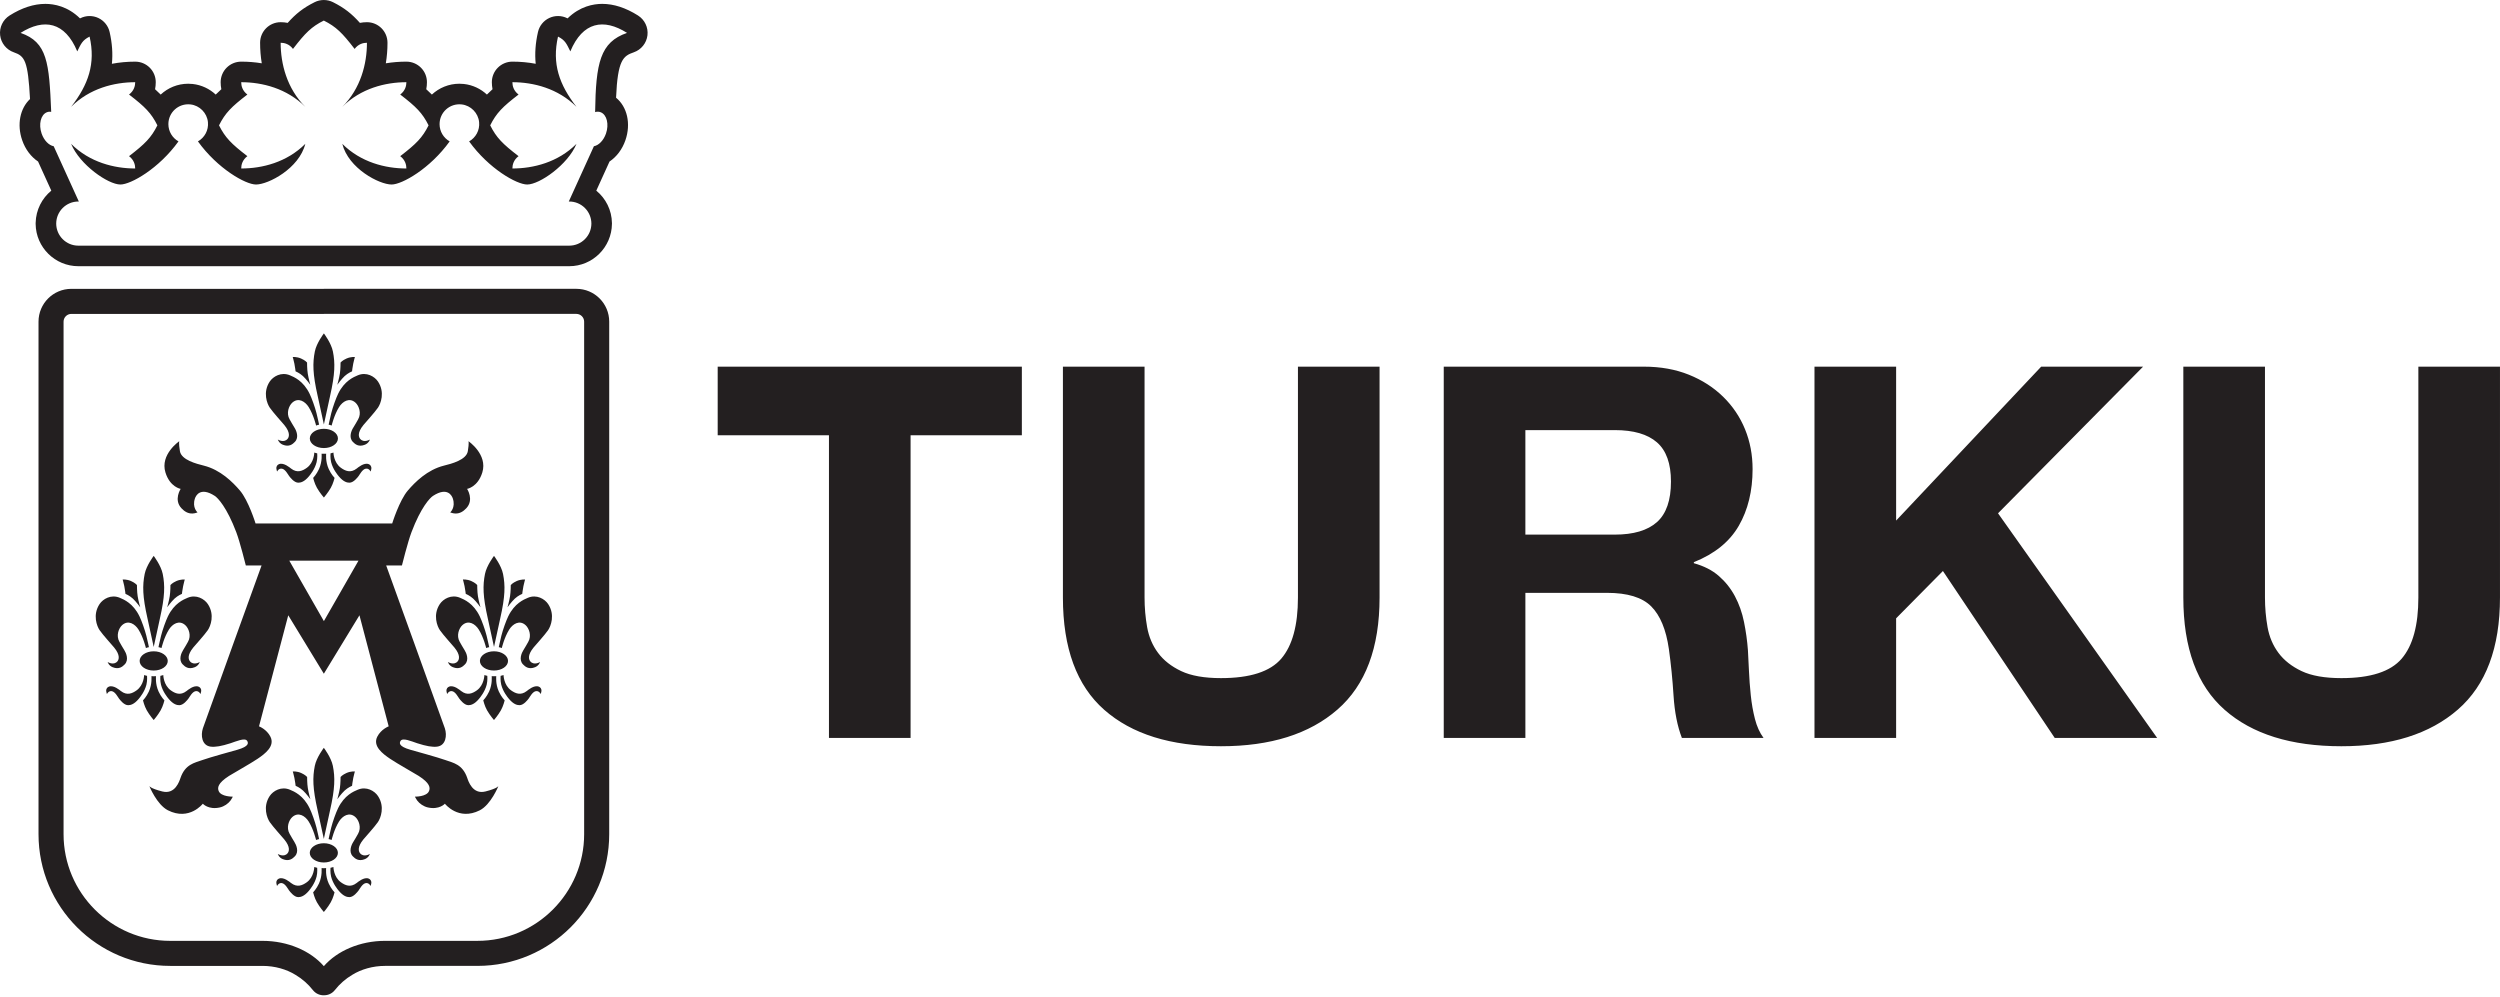 <svg version="1.1" viewBox="0 0 730 291" xml:space="preserve" xmlns="http://www.w3.org/2000/svg"><path d="m186.3 4.526c-3.565-2.252-7.082-3.395-10.449-3.395-2.535 0-6.513 0.685-10.118 4.237-0.037-0.017-0.074-0.036-0.107-0.055-1.651-0.824-3.585-0.846-5.253-0.058-1.666 0.788-2.877 2.298-3.285 4.095-0.733 3.225-0.961 6.288-0.664 9.274-2.191-0.415-4.467-0.626-6.801-0.626-3.317 0-6.003 2.687-6.003 6.001 0 0.7 0.068 1.385 0.198 2.054-0.587 0.525-1.132 1.04-1.639 1.56-1.808-1.685-4.142-2.81-6.725-3.095-0.436-0.047-0.875-0.072-1.309-0.072-3.102 0-5.927 1.204-8.035 3.168-0.509-0.521-1.05-1.036-1.641-1.559 0.132-0.67 0.198-1.356 0.198-2.055 0-3.313-2.686-6.001-6.001-6.001-2.053 0-4.059 0.163-6.005 0.486 0.323-1.946 0.487-3.952 0.487-6.003 0-3.316-2.688-6.002-6.001-6.002-0.7 0-1.386 0.07-2.055 0.198-2.357-2.646-4.533-4.379-7.855-6.042-1.692-0.846-3.682-0.846-5.368 0-3.329 1.661-5.505 3.396-7.862 6.042-0.669-0.131-1.356-0.198-2.055-0.198-3.313 0-6.001 2.686-6.001 6.002 0 2.051 0.165 4.059 0.487 6.003-1.944-0.323-3.952-0.486-6.003-0.486-3.316 0-6.002 2.687-6.002 6.001 0 0.7 0.067 1.385 0.198 2.054-0.589 0.525-1.132 1.04-1.641 1.56-1.807-1.685-4.141-2.81-6.726-3.095-0.434-0.047-0.875-0.072-1.307-0.072-3.101 0-5.926 1.204-8.032 3.169-0.51-0.522-1.052-1.037-1.643-1.562 0.131-0.669 0.199-1.354 0.199-2.054 0-3.313-2.687-6.001-6.001-6.001-2.337 0-4.612 0.211-6.804 0.626 0.298-2.986 0.071-6.046-0.661-9.273-0.408-1.799-1.621-3.308-3.287-4.096-1.665-0.788-3.603-0.767-5.25 0.058-0.037 0.019-0.074 0.037-0.11 0.055-3.607-3.552-7.585-4.237-10.117-4.237-3.37 0-6.884 1.143-10.452 3.395-1.952 1.234-3.023 3.473-2.758 5.764 0.264 2.292 1.82 4.228 4 4.982 3.202 1.109 4.123 2.468 4.727 13.646-2.893 2.719-3.892 7.396-2.283 12.036 0.921 2.662 2.58 4.839 4.634 6.209l3.865 8.503c-2.721 2.237-4.487 5.609-4.571 9.396 0 0.067-0.003 0.132-0.003 0.195v0.153c0.083 6.804 5.653 12.318 12.47 12.318h143.34c6.824 0 12.397-5.526 12.47-12.376 1e-3 -0.029 1e-3 -0.062 1e-3 -0.095 0-0.033-1e-3 -0.067-1e-3 -0.103-0.044-3.818-1.817-7.229-4.571-9.489l3.865-8.502c2.054-1.37 3.715-3.548 4.637-6.209 1.686-4.872 0.503-9.778-2.727-12.421 0.463-11.097 2.109-12.199 5.168-13.261 2.18-0.755 3.734-2.69 4-4.982 0.264-2.291-0.808-4.53-2.758-5.764m-12.523 28.198c0.558-0.165 1.125-0.157 1.654 0.059 1.772 0.727 2.448 3.506 1.515 6.209-0.705 2.03-2.117 3.438-3.528 3.706l-7.335 16.14h0.137c3.564 0 6.454 2.882 6.466 6.445v-0.025 0.048-0.023c-0.012 3.561-2.903 6.444-6.469 6.444h-143.34c-3.564 0-6.454-2.882-6.466-6.444 0 0.007-0.003 0.013-0.003 0.023v-0.048c0 8e-3 0.003 0.017 0.003 0.025 0.012-3.562 2.903-6.445 6.466-6.445h0.139l-7.338-16.14c-1.411-0.268-2.824-1.675-3.528-3.706-0.934-2.703-0.257-5.483 1.514-6.209 0.412-0.167 0.846-0.211 1.285-0.143-0.597-14.338-1.115-20.328-8.947-23.039 6.838-4.32 12.958-3.24 16.557 5.4 1.08-2.161 1.44-3.239 3.601-4.32 1.796 7.918-0.361 14.038-5.402 20.516 5.402-5.4 12.601-7.198 18.719-7.198 0 1.08-0.361 2.52-1.801 3.6 4.678 3.599 6.48 5.4 8.28 8.998-1.8 3.599-3.601 5.4-8.28 8.998 1.44 1.08 1.801 2.52 1.801 3.599-6.118 0-13.317-1.8-18.719-7.197 2.523 6.118 10.8 11.877 14.399 11.877 3.042 0 11.233-4.633 16.955-12.591-1.761-0.993-2.948-2.88-2.948-5.046 0-3.411 2.952-6.134 6.444-5.75 2.683 0.293 4.851 2.496 5.107 5.184 0.228 2.399-1.01 4.533-2.92 5.612 5.72 7.958 13.911 12.591 16.955 12.591 3.599 0 12.599-4.68 14.398-11.877-5.4 5.397-12.598 7.197-18.716 7.197 0-1.079 0.359-2.518 1.799-3.599-4.678-3.599-6.478-5.4-8.28-8.998 1.801-3.599 3.601-5.4 8.28-8.998-1.44-1.08-1.799-2.52-1.799-3.6 6.118 0 13.317 1.799 18.716 7.198-5.4-5.4-7.2-12.598-7.2-18.716 1.079 0 2.521 0.359 3.599 1.801 3.601-4.681 5.4-6.481 9.001-8.28 3.596 1.799 5.397 3.599 8.996 8.28 1.08-1.443 2.523-1.801 3.601-1.801 0 6.118-1.8 13.317-7.2 18.716 5.4-5.4 12.598-7.198 18.718-7.198 0 1.08-0.36 2.52-1.8 3.6 4.68 3.599 6.478 5.4 8.277 8.998-1.799 3.599-3.597 5.4-8.277 8.998 1.44 1.08 1.8 2.52 1.8 3.599-6.12 0-13.318-1.8-18.718-7.197 1.8 7.197 10.797 11.877 14.398 11.877 3.045 0 11.236-4.633 16.955-12.591-1.758-0.993-2.947-2.88-2.947-5.046 0-3.411 2.951-6.134 6.442-5.75 2.684 0.293 4.85 2.496 5.105 5.184 0.232 2.399-1.008 4.533-2.919 5.612 5.722 7.958 13.911 12.591 16.958 12.591 3.597 0 11.874-5.758 14.395-11.877-5.398 5.397-12.599 7.197-18.715 7.197 0-1.079 0.357-2.518 1.799-3.599-4.678-3.599-6.48-5.4-8.28-8.998 1.8-3.599 3.601-5.4 8.28-8.998-1.441-1.08-1.799-2.52-1.799-3.6 6.116 0 13.317 1.799 18.715 7.198-5.038-6.478-7.2-12.598-5.398-20.516 2.159 1.081 2.519 2.159 3.599 4.32 3.601-8.64 9.72-9.72 16.557-5.4-7.849 2.718-9.115 8.727-9.318 23.123m-83.159 79.631s-0.513-1.746-0.748-3.245c-0.214-1.319-0.207-3.256-0.207-3.256s-0.533-0.641-1.754-1.17c-1.265-0.554-2.429-0.439-2.429-0.439s0.264 0.894 0.479 1.927c0.215 1.036 0.348 2.256 0.348 2.256s1.188 0.487 2.163 1.389c0.988 0.919 2.149 2.537 2.149 2.537m13.006-8.11s-1.164-0.115-2.43 0.439c-1.218 0.529-1.75 1.17-1.75 1.17s0.001 1.936-0.207 3.256c-0.242 1.499-0.749 3.245-0.749 3.245s1.159-1.618 2.145-2.537c0.974-0.902 2.165-1.389 2.165-1.389s0.13-1.22 0.347-2.256c0.217-1.033 0.48-1.927 0.48-1.927m45.001 99.839c1.318 1.566 2.365 1.824 3.077 1.824 1.206 0 2.355-1.52 2.684-1.952 0.328-0.435 1.108-1.997 2.114-2.147 0.946-0.143 1.397 0.851 1.397 0.851s0.175-0.554 0.199-0.83c0.078-0.79-0.355-1.172-0.783-1.344-1.356-0.535-3.166 1.036-3.481 1.282-1.836 1.443-3.403 0.657-4.582-0.175-2.192-1.558-2.217-4.48-2.217-4.48l-0.856 0.234s-0.115 1.385 0.182 2.575c0.517 2.057 1.859 3.676 2.266 4.162m-6.541-18.464c-0.454-1.796-1.377-4.36-2.006-5.665-1.848-3.821-4.569-4.909-5.745-5.41-2.543-1.08-4.918 0.352-5.906 1.836-2.096 3.149-0.761 6.498 0.017 7.623 0.986 1.421 3.628 4.317 4.238 5.062 1.861 2.266 1.386 3.533 0.954 4.043-1.081 1.281-2.846 0.194-2.846 0.194s0.314 1.046 1.439 1.506c1.857 0.759 2.892-0.146 3.546-0.822 1.29-1.336 0.388-3.37-0.114-4.143-0.502-0.778-1.095-1.857-1.425-2.429-1.048-1.801-0.226-3.974 0.78-4.883 1.803-1.622 3.775-0.305 4.768 1.278 1.451 2.312 2.179 5.415 2.179 5.415s0.213-0.083 0.424-0.149c0.227-0.064 0.455-0.111 0.455-0.111s-0.403-1.935-0.759-3.344m-3.928-10.834c0.984 0.921 2.144 2.533 2.144 2.533s-0.506-1.745-0.747-3.244c-0.213-1.318-0.21-3.252-0.21-3.252s-0.53-0.641-1.75-1.174c-1.267-0.553-2.429-0.435-2.429-0.435s0.264 0.89 0.48 1.926c0.215 1.034 0.347 2.255 0.347 2.255s1.186 0.487 2.165 1.39m-7.003 25.701c-0.426 0.171-0.858 0.554-0.784 1.344 0.028 0.276 0.202 0.83 0.202 0.83s0.454-0.994 1.398-0.851c1.008 0.15 1.784 1.712 2.113 2.147 0.331 0.432 1.477 1.954 2.686 1.954 0.712 0 1.762-0.26 3.075-1.825 0.408-0.486 1.749-2.105 2.267-4.162 0.3-1.19 0.183-2.575 0.183-2.575l-0.858-0.234s-0.027 2.923-2.216 4.48c-1.179 0.832-2.749 1.618-4.579 0.175-0.316-0.246-2.133-1.817-3.487-1.282m13.083-10.314c-2.268 0-4.107 1.261-4.107 2.81 0 1.554 1.839 2.808 4.107 2.808 2.267 0 4.107-1.254 4.107-2.808 0-1.55-1.84-2.81-4.107-2.81m2.026 17.227c0.705-1.234 1.101-2.891 1.101-2.891s-0.982-1.012-1.702-2.576c-1.034-2.259-0.752-4.498-0.752-4.498s-0.197 0.015-0.348 0.015c-0.15 0-0.325 7e-3 -0.325 7e-3s-0.177-7e-3 -0.329-7e-3c-0.151 0-0.345-0.015-0.345-0.015s0.285 2.239-0.752 4.498c-0.72 1.564-1.702 2.576-1.702 2.576s0.396 1.657 1.101 2.891c0.84 1.48 2.027 2.844 2.027 2.844s1.186-1.364 2.026-2.844m-35.919 32.65c0.778-1.124 2.112-4.474 0.016-7.621-0.986-1.487-3.36-2.915-5.903-1.835-1.175 0.499-3.898 1.59-5.748 5.41-0.63 1.302-1.552 3.869-2.005 5.663-0.357 1.411-0.759 3.343-0.759 3.343s0.228 0.047 0.456 0.114c0.209 0.06 0.422 0.149 0.422 0.149s0.725-3.102 2.179-5.421c0.993-1.579 2.968-2.893 4.769-1.275 1.008 0.909 1.828 3.085 0.78 4.887-0.329 0.567-0.919 1.646-1.424 2.426-0.503 0.776-1.408 2.806-0.115 4.143 0.653 0.674 1.686 1.582 3.546 0.823 1.121-0.46 1.44-1.506 1.44-1.506s-1.765 1.085-2.846-0.193c-0.435-0.51-0.909-1.784 0.95-4.048 0.614-0.741 3.256-3.639 4.241-5.06m-7.198-12.863c0.217-1.033 0.48-1.924 0.48-1.924s-1.164-0.119-2.43 0.436c-1.218 0.533-1.75 1.17-1.75 1.17s0.001 1.938-0.207 3.256c-0.242 1.499-0.749 3.244-0.749 3.244s1.159-1.617 2.145-2.533c0.974-0.903 2.165-1.39 2.165-1.39s0.131-1.222 0.347-2.258m-8.591 17.772s1.445-6.715 1.811-8.331c1.469-6.47 1.492-9.637 0.822-13.005-0.488-2.452-2.632-5.265-2.632-5.265s-2.149 2.813-2.636 5.265c-0.67 3.368-0.645 6.535 0.823 13.005 0.367 1.615 1.813 8.331 1.813 8.331m0 1.261c-2.27 0-4.107 1.261-4.107 2.81 0 1.552 1.837 2.809 4.107 2.809 2.266 0 4.107-1.257 4.107-2.809 0-1.55-1.841-2.81-4.107-2.81m4.389 13.914c1.318 1.564 2.363 1.821 3.077 1.821 1.206 0 2.354-1.52 2.686-1.952 0.327-0.432 1.104-1.994 2.114-2.147 0.945-0.141 1.396 0.854 1.396 0.854s0.175-0.557 0.201-0.832c0.075-0.788-0.357-1.172-0.783-1.345-1.353-0.531-3.169 1.04-3.485 1.286-1.832 1.44-3.4 0.657-4.579-0.177-2.193-1.556-2.219-4.48-2.219-4.48l-0.855 0.234s-0.114 1.386 0.183 2.573c0.517 2.058 1.857 3.678 2.264 4.165m-7.518 0.426s0.397 1.653 1.1 2.887c0.842 1.481 2.029 2.848 2.029 2.848s1.188-1.366 2.027-2.848c0.703-1.234 1.099-2.887 1.099-2.887s-0.982-1.012-1.701-2.579c-1.036-2.258-0.753-4.496-0.753-4.496s-0.191 0.011-0.344 0.011c-0.154 0-0.328 9e-3 -0.328 9e-3s-0.179-9e-3 -0.329-9e-3c-0.153 0-0.345-0.011-0.345-0.011s0.282 2.239-0.751 4.496c-0.72 1.567-1.704 2.579-1.704 2.579m-10.734-2.682c0.023 0.276 0.198 0.832 0.198 0.832s0.451-0.997 1.397-0.854c1.006 0.153 1.786 1.714 2.113 2.147 0.333 0.432 1.483 1.952 2.686 1.952 0.713 0 1.761-0.257 3.077-1.821 0.409-0.487 1.748-2.106 2.267-4.165 0.297-1.187 0.183-2.573 0.183-2.573l-0.859-0.234s-0.023 2.924-2.217 4.48c-1.176 0.834-2.743 1.617-4.579 0.177-0.316-0.246-2.129-1.817-3.485-1.286-0.427 0.173-0.859 0.557-0.78 1.345m-1.948-25.448c-2.092 3.147-0.755 6.497 0.021 7.621 0.986 1.421 3.624 4.319 4.236 5.06 1.861 2.264 1.389 3.538 0.956 4.048-1.084 1.278-2.846 0.193-2.846 0.193s0.313 1.045 1.437 1.506c1.861 0.759 2.895-0.149 3.546-0.823 1.293-1.337 0.388-3.367-0.115-4.143-0.498-0.78-1.091-1.859-1.421-2.426-1.054-1.803-0.23-3.979 0.778-4.887 1.805-1.618 3.776-0.304 4.771 1.275 1.455 2.319 2.179 5.421 2.179 5.421s0.215-0.088 0.422-0.149c0.228-0.067 0.455-0.114 0.455-0.114s-0.403-1.932-0.759-3.343c-0.451-1.795-1.374-4.361-2.007-5.663-1.848-3.821-4.566-4.911-5.741-5.41-2.544-1.08-4.923 0.348-5.91 1.835m9.728-1.594c0.988 0.919 2.149 2.533 2.149 2.533s-0.513-1.745-0.748-3.244c-0.214-1.321-0.207-3.256-0.207-3.256s-0.533-0.637-1.754-1.17c-1.265-0.553-2.429-0.436-2.429-0.436s0.264 0.891 0.479 1.924c0.215 1.036 0.348 2.258 0.348 2.258s1.188 0.487 2.163 1.39m-46.73-26.326s0.399 1.657 1.099 2.891c0.842 1.48 2.029 2.844 2.029 2.844s1.187-1.364 2.03-2.844c0.701-1.234 1.099-2.891 1.099-2.891s-0.985-1.012-1.702-2.576c-1.034-2.259-0.752-4.498-0.752-4.498s-0.198 0.015-0.347 0.015c-0.151 0-0.328 7e-3 -0.328 7e-3s-0.175-7e-3 -0.328-7e-3c-0.15 0-0.343-0.015-0.343-0.015s0.28 2.239-0.753 4.498c-0.721 1.564-1.704 2.576-1.704 2.576m13.03-29.964c-1.176 0.502-3.897 1.59-5.746 5.41-0.632 1.305-1.551 3.869-2.005 5.665-0.356 1.409-0.761 3.344-0.761 3.344s0.226 0.047 0.46 0.111c0.206 0.066 0.422 0.149 0.422 0.149s0.723-3.102 2.18-5.415c0.99-1.583 2.963-2.9 4.763-1.278 1.014 0.909 1.835 3.082 0.784 4.883-0.333 0.569-0.923 1.651-1.425 2.429-0.499 0.773-1.407 2.808-0.114 4.143 0.653 0.676 1.685 1.58 3.544 0.822 1.124-0.459 1.443-1.507 1.443-1.507s-1.765 1.088-2.848-0.193c-0.432-0.51-0.907-1.777 0.953-4.043 0.613-0.745 3.253-3.641 4.239-5.062 0.778-1.124 2.113-4.474 0.017-7.623-0.989-1.485-3.362-2.916-5.906-1.836m-1.307-3.404c0.213-1.036 0.476-1.926 0.476-1.926s-1.16-0.118-2.429 0.435c-1.219 0.533-1.754 1.174-1.754 1.174s4e-3 1.934-0.205 3.252c-0.24 1.499-0.748 3.244-0.748 3.244s1.158-1.613 2.147-2.533c0.974-0.903 2.163-1.39 2.163-1.39s0.131-1.22 0.351-2.255m-4.491 21.843c0-1.55-1.835-2.81-4.104-2.81-2.267 0-4.106 1.261-4.106 2.81 0 1.554 1.839 2.808 4.106 2.808 2.27 0 4.104-1.254 4.104-2.808m9.757 8.847c0.079-0.791-0.352-1.172-0.78-1.341-1.353-0.538-3.17 1.033-3.485 1.279-1.832 1.443-3.403 0.657-4.579-0.175-2.195-1.558-2.217-4.48-2.217-4.48l-0.856 0.234s-0.116 1.385 0.182 2.575c0.517 2.057 1.859 3.676 2.264 4.162 1.317 1.566 2.367 1.825 3.075 1.825 1.211 0 2.358-1.522 2.688-1.954 0.331-0.435 1.105-1.997 2.114-2.147 0.947-0.143 1.396 0.851 1.396 0.851s0.174-0.554 0.198-0.83m-27.724 0c0.027 0.276 0.199 0.83 0.199 0.83s0.454-0.994 1.4-0.851c1.004 0.15 1.782 1.712 2.113 2.147 0.329 0.432 1.476 1.954 2.684 1.954 0.712 0 1.758-0.26 3.074-1.825 0.411-0.486 1.748-2.105 2.266-4.162 0.298-1.19 0.183-2.575 0.183-2.575l-0.855-0.234s-0.023 2.923-2.22 4.48c-1.176 0.832-2.743 1.618-4.579 0.175-0.314-0.246-2.128-1.817-3.483-1.279-0.426 0.169-0.858 0.55-0.782 1.341m3.958-27.285c-2.54-1.08-4.917 0.351-5.903 1.836-2.096 3.149-0.761 6.498 0.015 7.623 0.989 1.421 3.627 4.317 4.239 5.062 1.863 2.266 1.385 3.533 0.954 4.043-1.083 1.281-2.846 0.193-2.846 0.193s0.313 1.048 1.441 1.507c1.857 0.759 2.889-0.146 3.546-0.822 1.289-1.336 0.387-3.37-0.118-4.143-0.502-0.778-1.092-1.86-1.425-2.429-1.048-1.801-0.226-3.974 0.784-4.883 1.8-1.622 3.772-0.305 4.767 1.278 1.453 2.312 2.18 5.415 2.18 5.415s0.213-0.083 0.42-0.149c0.232-0.064 0.458-0.111 0.458-0.111s-0.407-1.935-0.761-3.344c-0.45-1.796-1.373-4.36-2.003-5.665-1.851-3.821-4.57-4.909-5.748-5.41m5.97 2.774s-0.511-1.745-0.751-3.244c-0.209-1.318-0.207-3.252-0.207-3.252s-0.531-0.641-1.749-1.174c-1.267-0.553-2.432-0.435-2.432-0.435s0.266 0.89 0.483 1.926c0.213 1.034 0.345 2.255 0.345 2.255s1.19 0.487 2.161 1.39c0.989 0.921 2.149 2.533 2.149 2.533m5.745 3.263c1.472-6.47 1.492-9.638 0.826-13.005-0.491-2.45-2.636-5.267-2.636-5.267s-2.145 2.817-2.634 5.267c-0.67 3.367-0.645 6.535 0.822 13.005 0.365 1.615 1.812 8.328 1.812 8.328s1.448-6.713 1.811-8.328m37.974-71c-2.544-1.08-4.923 0.348-5.91 1.832-2.092 3.147-0.755 6.498 0.021 7.62 0.986 1.425 3.624 4.32 4.236 5.062 1.861 2.268 1.389 3.537 0.956 4.048-1.084 1.277-2.846 0.191-2.846 0.191s0.313 1.045 1.437 1.506c1.861 0.761 2.895-0.146 3.546-0.823 1.293-1.337 0.388-3.367-0.115-4.142-0.498-0.78-1.091-1.857-1.421-2.429-1.054-1.804-0.23-3.977 0.778-4.886 1.805-1.619 3.776-0.301 4.771 1.279 1.455 2.314 2.179 5.413 2.179 5.413s0.215-0.084 0.424-0.143c0.225-0.07 0.452-0.114 0.452-0.114s-0.403-1.938-0.759-3.347c-0.451-1.796-1.374-4.357-2.007-5.663-1.848-3.818-4.566-4.907-5.741-5.405m14.917 27.042c-2.193-1.554-2.219-4.476-2.219-4.476l-0.855 0.233s-0.114 1.385 0.183 2.573c0.518 2.061 1.857 3.677 2.264 4.162 1.318 1.564 2.363 1.824 3.077 1.824 1.206 0 2.354-1.52 2.686-1.952 0.327-0.432 1.104-1.997 2.112-2.147 0.947-0.143 1.398 0.852 1.398 0.852s0.175-0.557 0.201-0.831c0.075-0.786-0.357-1.176-0.783-1.342-1.353-0.537-3.169 1.034-3.485 1.282-1.832 1.441-3.4 0.656-4.579-0.178m-5.016-5.797c2.266 0 4.107-1.257 4.107-2.809 0-1.554-1.841-2.813-4.107-2.813-2.27 0-4.107 1.259-4.107 2.813 0 1.552 1.837 2.809 4.107 2.809m3.126 8.716s-0.982-1.01-1.701-2.577c-1.036-2.258-0.753-4.492-0.753-4.492s-0.191 7e-3 -0.344 7e-3c-0.154 0-0.328 0.011-0.328 0.011s-0.179-0.011-0.328-0.011c-0.154 0-0.347-7e-3 -0.347-7e-3s0.282 2.235-0.751 4.492c-0.72 1.567-1.704 2.577-1.704 2.577s0.397 1.657 1.1 2.888c0.842 1.483 2.029 2.846 2.029 2.846s1.188-1.364 2.027-2.846c0.703-1.231 1.099-2.888 1.099-2.888m-7.518-0.427c0.409-0.484 1.748-2.101 2.267-4.162 0.297-1.188 0.183-2.573 0.183-2.573l-0.859-0.233s-0.023 2.923-2.217 4.476c-1.176 0.834-2.743 1.619-4.577 0.178-0.319-0.248-2.132-1.819-3.487-1.282-0.427 0.166-0.859 0.557-0.78 1.342 0.023 0.274 0.198 0.831 0.198 0.831s0.451-0.996 1.397-0.852c1.006 0.15 1.786 1.714 2.113 2.147 0.333 0.432 1.483 1.952 2.686 1.952 0.713 0 1.761-0.26 3.077-1.824m6.203-23.502c1.469-6.47 1.492-9.635 0.822-13.006-0.488-2.45-2.632-5.262-2.632-5.262s-2.149 2.812-2.636 5.262c-0.67 3.371-0.645 6.536 0.823 13.006 0.367 1.615 1.813 8.329 1.813 8.329s1.445-6.714 1.811-8.329m13.979 3.421c0.778-1.121 2.112-4.472 0.016-7.62-0.986-1.484-3.36-2.912-5.903-1.832-1.175 0.498-3.898 1.587-5.748 5.405-0.63 1.306-1.552 3.868-2.005 5.663-0.357 1.409-0.759 3.347-0.759 3.347s0.228 0.044 0.456 0.114c0.209 0.059 0.422 0.143 0.422 0.143s0.725-3.099 2.179-5.413c0.993-1.58 2.968-2.899 4.769-1.279 1.008 0.909 1.828 3.082 0.78 4.887-0.329 0.57-0.919 1.647-1.424 2.428-0.503 0.775-1.408 2.805-0.115 4.142 0.653 0.677 1.686 1.585 3.546 0.823 1.121-0.46 1.44-1.506 1.44-1.506s-1.765 1.085-2.846-0.191c-0.435-0.511-0.909-1.78 0.95-4.048 0.614-0.743 3.256-3.637 4.241-5.062m-5.682 44.663-10.106 17.655h-0.005l-10.104-17.655h10.109zm40.861 65.815s-0.282 0.697-3.79 1.586c-3.783 0.958-5.006-3.051-5.325-3.968-1.378-3.969-4.063-4.373-6.339-5.191-2.275-0.816-9.066-2.676-10.244-3.014-3.561-1.012-3.213-2.033-2.881-2.587 0.625-1.034 3.204 0.138 4.882 0.684 2.638 0.851 4.4 1.155 5.774 0.989 2.591-0.313 2.954-3.303 2.279-5.352-0.542-1.641-17.135-47.55-17.135-47.55h4.598s1.702-6.85 2.792-9.72c2.758-7.285 5.392-10.022 6.275-10.595 4.272-2.769 5.55 0.012 5.797 0.765 0.874 2.658-0.763 4.052-0.763 4.052s0.74 0.305 1.483 0.327c1.294 0.044 2.338-0.593 3.224-1.55 2.315-2.484 0.221-5.642 0.221-5.642s3.121-0.506 4.444-4.795c1.63-5.275-4.052-9.133-4.052-9.133s0.242 0.365-0.179 2.923c-0.419 2.557-4.839 3.682-6.947 4.206-4.902 1.219-8.466 4.832-10.552 7.257-2.513 2.928-4.586 9.647-4.586 9.647h-39.893s-2.07-6.719-4.586-9.647c-2.085-2.425-5.649-6.038-10.552-7.257-2.102-0.525-6.524-1.649-6.949-4.206-0.422-2.557-0.177-2.923-0.177-2.923s-5.681 3.858-4.051 9.133c1.322 4.289 4.444 4.795 4.444 4.795s-2.092 3.158 0.215 5.642c0.89 0.957 1.935 1.594 3.225 1.55 0.745-0.021 1.485-0.327 1.485-0.327s-1.634-1.394-0.764-4.052c0.248-0.753 1.524-3.534 5.801-0.765 0.883 0.573 3.515 3.309 6.274 10.595 1.091 2.869 2.79 9.72 2.79 9.72h4.599s-16.597 45.909-17.136 47.55c-0.674 2.049-0.313 5.038 2.279 5.352 1.372 0.166 3.137-0.138 5.774-0.989 1.681-0.546 4.257-1.718 4.883-0.684 0.327 0.554 0.678 1.575-2.88 2.587-1.182 0.337-7.972 2.197-10.247 3.014-2.278 0.818-4.96 1.222-6.34 5.191-0.319 0.917-1.54 4.926-5.321 3.968-3.51-0.889-3.791-1.586-3.791-1.586s2.176 5.433 5.447 7.09c6.24 3.157 10.181-1.928 10.181-1.928s1.631 1.847 4.977 1.089c1.262-0.285 2.433-1.107 3.129-2.042 0.359-0.478 0.646-1.109 0.646-1.109s-3.443 0.059-4.124-1.651c-0.371-0.927-0.332-2.256 3.031-4.412 1.072-0.692 6.219-3.56 8.344-4.997 2.191-1.48 5.125-3.695 3.74-6.446-1.103-2.189-3.336-3.027-3.336-3.027l8.539-32.427 10.393 17.062h0.005l10.393-17.062 8.534 32.427s-2.225 0.838-3.332 3.027c-1.381 2.751 1.554 4.966 3.742 6.446 2.128 1.437 7.268 4.305 8.341 4.997 3.367 2.156 3.404 3.485 3.034 4.412-0.678 1.71-4.12 1.651-4.12 1.651s0.285 0.632 0.641 1.109c0.699 0.935 1.871 1.757 3.131 2.042 3.342 0.757 4.978-1.089 4.978-1.089s3.938 5.085 10.181 1.928c3.269-1.657 5.445-7.09 5.445-7.09m0.526-48.931c1.469-6.47 1.492-9.638 0.822-13.005-0.488-2.45-2.634-5.267-2.634-5.267s-2.147 2.817-2.635 5.267c-0.669 3.367-0.645 6.535 0.824 13.005 0.364 1.615 1.811 8.328 1.811 8.328s1.449-6.713 1.812-8.328m7.261-11.367s-1.167-0.118-2.429 0.435c-1.219 0.533-1.753 1.174-1.753 1.174s5e-3 1.934-0.209 3.252c-0.238 1.499-0.745 3.244-0.745 3.244s1.155-1.613 2.144-2.533c0.974-0.903 2.165-1.39 2.165-1.39s0.131-1.22 0.345-2.255c0.218-1.036 0.482-1.926 0.482-1.926m6.715 14.789c0.78-1.124 2.112-4.474 0.02-7.623-0.989-1.485-3.363-2.916-5.906-1.836-1.178 0.502-3.894 1.59-5.745 5.41-0.633 1.305-1.554 3.869-2.007 5.665-0.352 1.409-0.759 3.344-0.759 3.344s0.226 0.047 0.455 0.111c0.211 0.066 0.424 0.149 0.424 0.149s0.725-3.102 2.179-5.415c0.993-1.583 2.966-2.9 4.767-1.278 1.009 0.909 1.832 3.082 0.78 4.883-0.329 0.569-0.922 1.651-1.421 2.429-0.502 0.773-1.409 2.808-0.114 4.143 0.649 0.676 1.685 1.58 3.544 0.822 1.121-0.459 1.439-1.507 1.439-1.507s-1.762 1.088-2.846-0.193c-0.432-0.51-0.907-1.777 0.954-4.043 0.61-0.745 3.252-3.641 4.237-5.062m8.262-99.674h-73.747v4e-3h-73.726c-5.294 0-9.584 4.29-9.584 9.584v149.65c0 21.244 17.222 38.466 38.467 38.466h26.956c3.612 0 7.006 1.001 9.57 2.588 1.978 1.164 3.719 2.688 5.129 4.483 0.812 1.033 2.025 1.542 3.212 1.507v-4e-3c1.18 0.028 2.379-0.48 3.188-1.506 1.411-1.796 3.151-3.32 5.129-4.484 2.564-1.585 5.958-2.587 9.568-2.587h26.957c21.244 0 38.467-17.223 38.467-38.467v-149.65c0-5.294-4.293-9.587-9.587-9.587m2.268 159.24c0 17.178-13.974 31.151-31.149 31.151h-26.957c-7.407 0-14.034 2.952-17.9 7.39-3.865-4.434-10.488-7.387-17.896-7.387h-26.956c-17.178 0-31.151-13.975-31.151-31.15v-149.65c0-1.253 1.018-2.271 2.268-2.271h73.75v-0.001h73.723c1.25 0 2.268 1.016 2.268 2.268zm38.995-116.47v-20.041h88.817v20.041h-32.492v88.363h-23.833v-88.363zm180.97 80.086c-8.197 7.144-19.538 10.71-34.007 10.71-14.676 0-26.041-3.544-34.086-10.632-8.047-7.082-12.071-18.018-12.071-32.789v-67.416h23.839v67.416c0 2.935 0.25 5.815 0.755 8.649 0.509 2.833 1.568 5.344 3.19 7.514 1.619 2.177 3.873 3.953 6.757 5.319 2.884 1.368 6.758 2.046 11.616 2.046 8.5 0 14.37-1.899 17.608-5.69 3.241-3.801 4.862-9.745 4.862-17.839v-67.416h23.835v67.416c0 14.672-4.1 25.576-12.298 32.712m89.49-100.13c4.856 0 9.235 0.79 13.132 2.355 3.896 1.568 7.236 3.724 10.022 6.456 2.781 2.727 4.909 5.894 6.377 9.484 1.465 3.599 2.199 7.466 2.199 11.614 0 6.377-1.344 11.901-4.023 16.547-2.684 4.657-7.056 8.202-13.131 10.635v0.301c2.932 0.812 5.364 2.045 7.287 3.722 1.92 1.667 3.493 3.645 4.705 5.914 1.216 2.279 2.1 4.788 2.656 7.522 0.555 2.735 0.934 5.459 1.139 8.194 0.102 1.722 0.205 3.746 0.306 6.078 0.1 2.323 0.277 4.701 0.533 7.137 0.249 2.422 0.656 4.733 1.212 6.901 0.554 2.177 1.389 4.024 2.505 5.544h-23.839c-1.317-3.437-2.121-7.536-2.428-12.302-0.301-4.748-0.756-9.305-1.368-13.661-0.81-5.666-2.528-9.812-5.157-12.447-2.634-2.634-6.935-3.948-12.907-3.948h-23.835v42.358h-23.838v-108.4zm-8.503 49.043c5.468 0 9.566-1.219 12.298-3.643 2.733-2.434 4.102-6.381 4.102-11.847 0-5.258-1.369-9.081-4.102-11.459-2.733-2.378-6.83-3.568-12.298-3.568h-26.112v30.517zm82.147-49.043v44.944l42.355-44.944h29.76l-42.358 42.819 46.457 65.585h-29.908l-32.641-48.734-13.665 13.816v34.918h-23.838v-108.4zm164.03 100.13c-8.198 7.144-19.538 10.71-34.011 10.71-14.674 0-26.038-3.544-34.083-10.632-8.048-7.082-12.071-18.018-12.071-32.789v-67.416h23.838v67.416c0 2.935 0.253 5.815 0.756 8.649 0.506 2.833 1.57 5.344 3.19 7.514 1.619 2.177 3.873 3.953 6.755 5.319 2.887 1.368 6.759 2.046 11.614 2.046 8.503 0 14.371-1.899 17.612-5.69 3.24-3.801 4.862-9.745 4.862-17.839v-67.416h23.833v67.416c0 14.672-4.099 25.576-12.296 32.712" fill="#231f20" stroke-width="1.338"/></svg>
